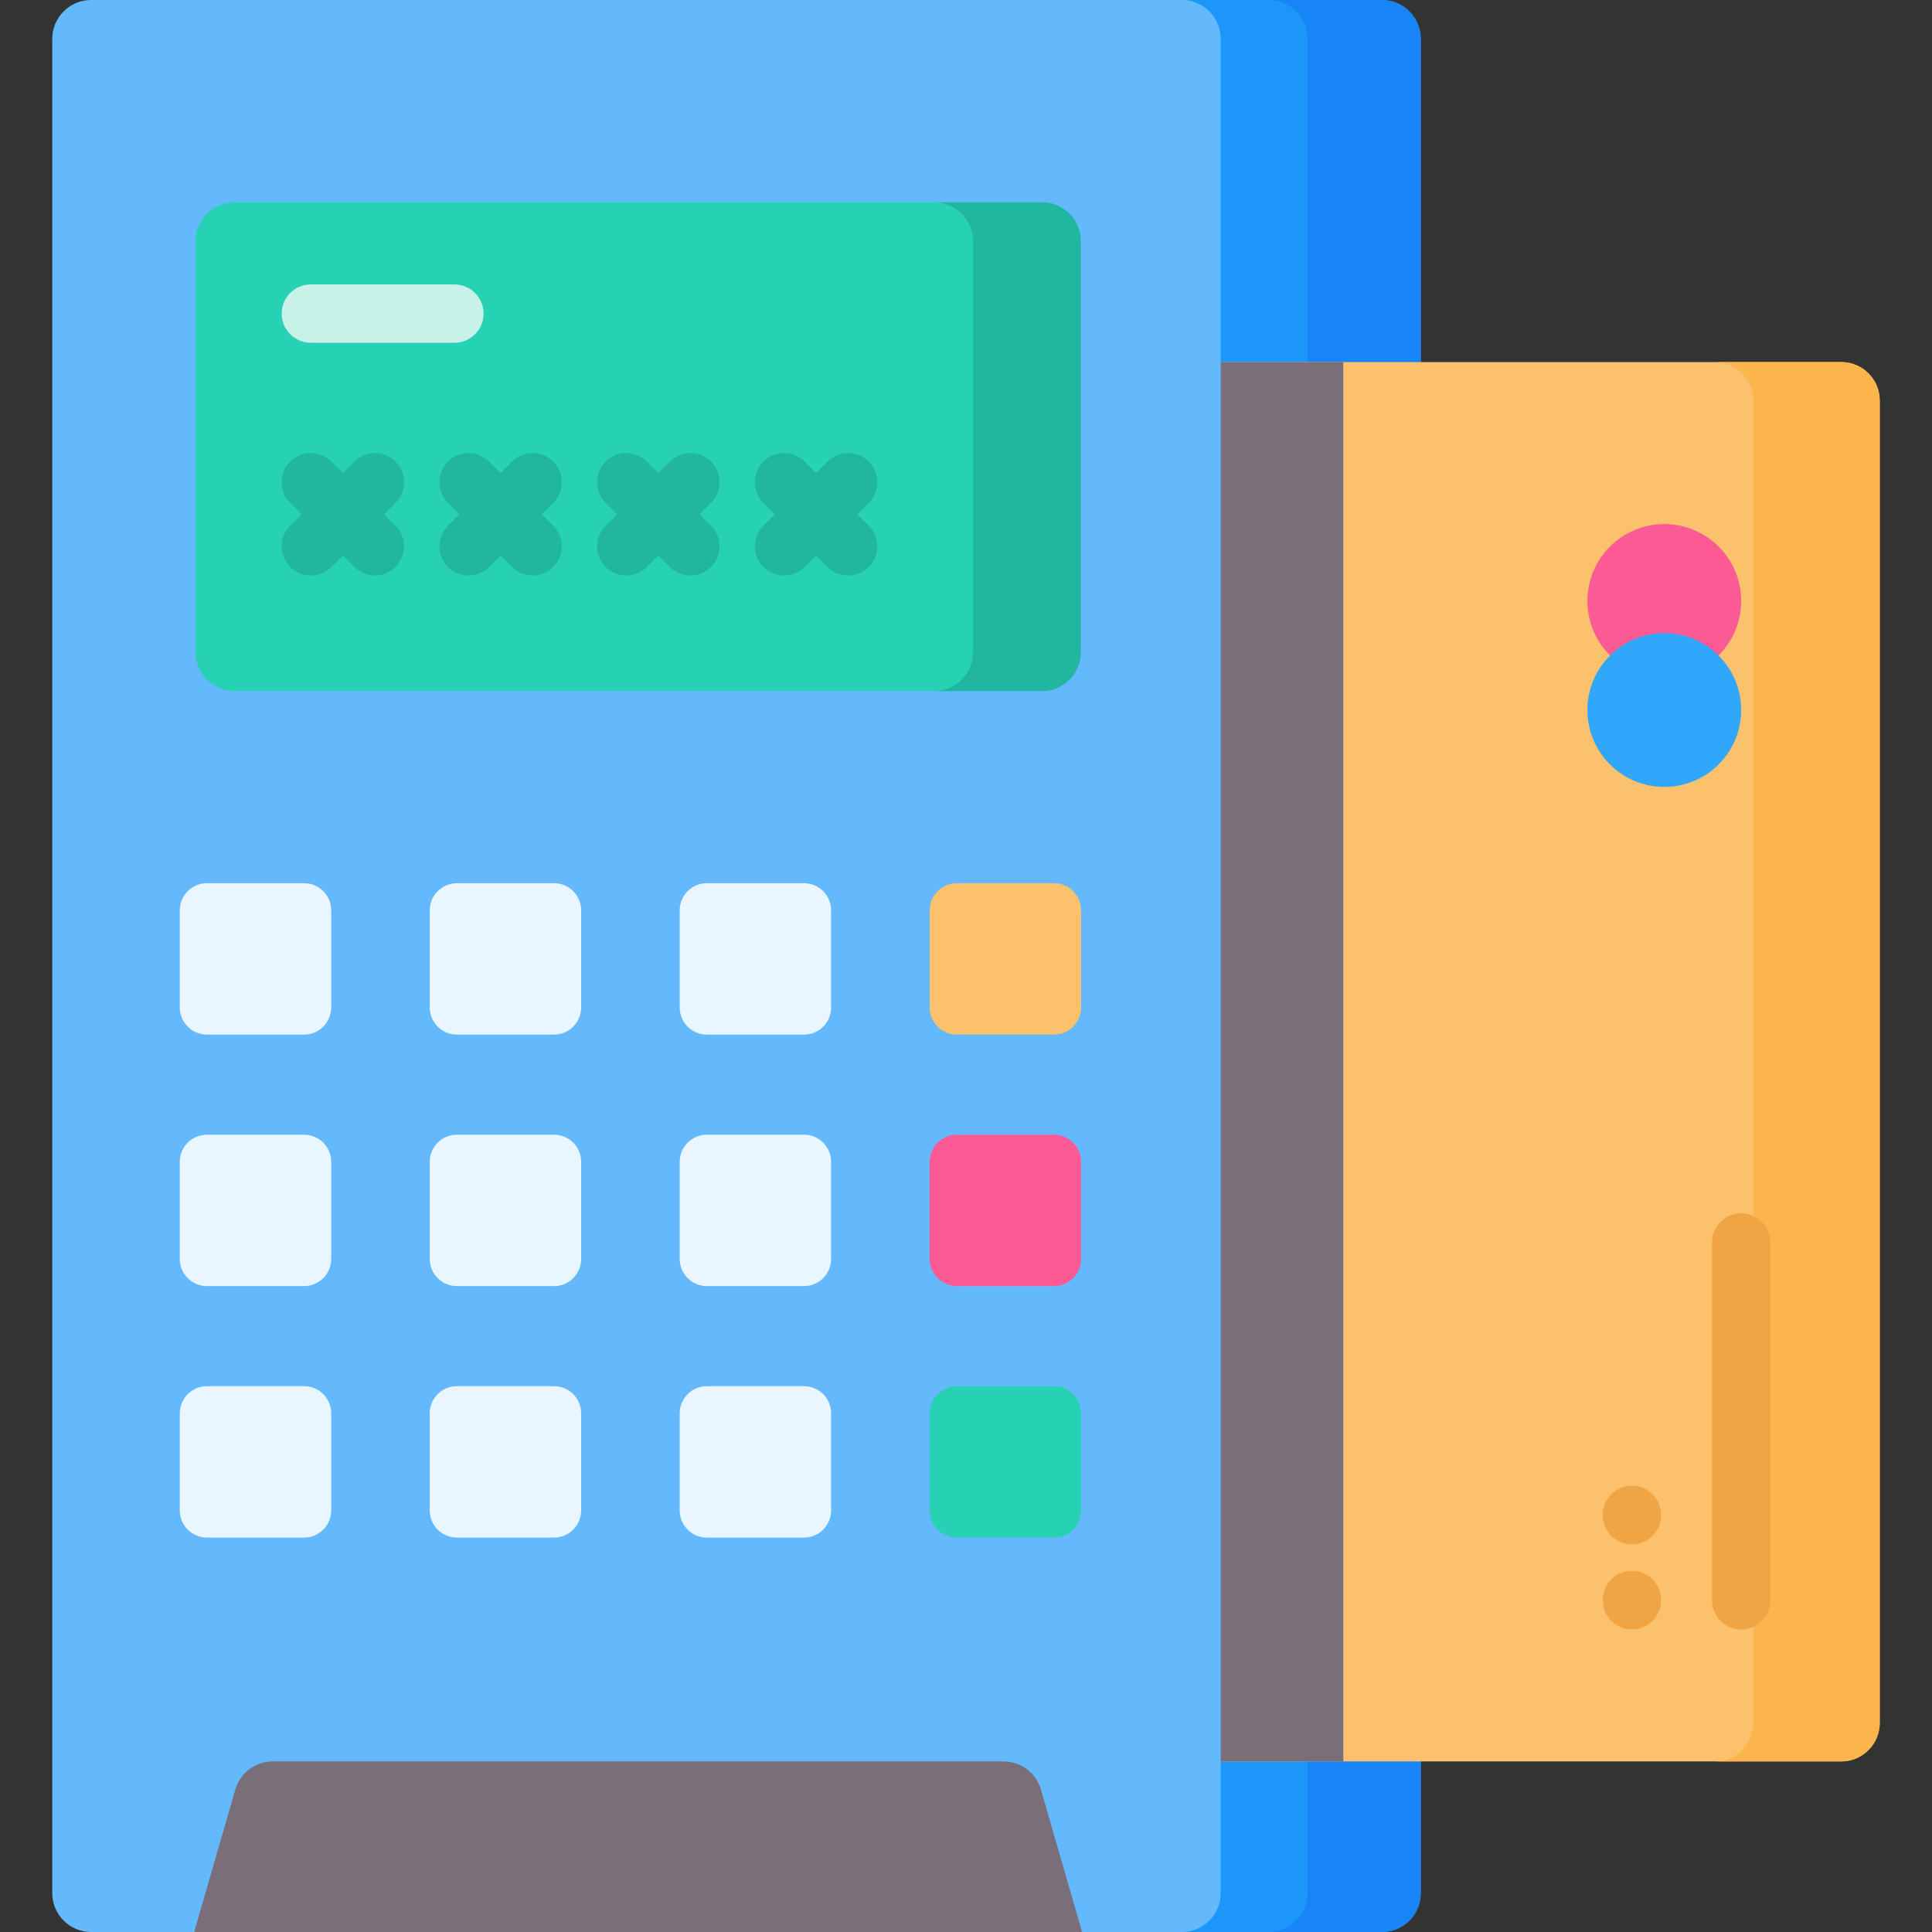 <svg width="60" height="60" viewBox="0 0 60 60" fill="none" xmlns="http://www.w3.org/2000/svg">
<rect x="0" y="0" width="60" height="60" fill="#333333" stroke="none"/>
<g clip-path="url(#clip0_128_2765)">
<path d="M42.917 0H35.67V60H42.917C43.584 60 44.124 59.459 44.124 58.793V1.207C44.124 0.54 43.584 0 42.917 0V0Z" fill="#1C96F9"/>
<path d="M44.124 1.207V58.793C44.124 59.459 43.583 60 42.916 60H39.398C40.065 60 40.606 59.459 40.606 58.793V1.207C40.606 0.541 40.065 0 39.398 0H42.916C43.583 0 44.124 0.541 44.124 1.207Z" fill="#1785F8"/>
<path d="M32.553 11.244H57.182C57.842 11.244 58.377 11.779 58.377 12.439V53.507C58.377 54.167 57.842 54.702 57.182 54.702H32.553C31.893 54.702 31.357 54.167 31.357 53.507V12.439C31.358 11.779 31.893 11.244 32.553 11.244Z" fill="#FCC16D"/>
<path d="M58.377 12.44V53.508C58.377 54.167 57.841 54.703 57.182 54.703H53.257C53.916 54.703 54.451 54.167 54.451 53.508V12.44C54.451 11.779 53.916 11.244 53.257 11.244H57.182C57.841 11.244 58.377 11.779 58.377 12.44Z" fill="#FCB44D"/>
<path d="M36.459 11.244H41.718V54.702H36.459V11.244Z" fill="#7A6E79"/>
<path d="M51.686 21.051C53.005 21.051 54.074 19.982 54.074 18.663C54.074 17.344 53.005 16.275 51.686 16.275C50.367 16.275 49.298 17.344 49.298 18.663C49.298 19.982 50.367 21.051 51.686 21.051Z" fill="#FC5A95"/>
<path d="M51.686 24.439C53.005 24.439 54.074 23.37 54.074 22.051C54.074 20.733 53.005 19.663 51.686 19.663C50.367 19.663 49.298 20.733 49.298 22.051C49.298 23.37 50.367 24.439 51.686 24.439Z" fill="#31A7FB"/>
<path d="M54.074 50.604C53.574 50.604 53.169 50.199 53.169 49.698V38.585C53.169 38.085 53.574 37.679 54.074 37.679C54.574 37.679 54.979 38.085 54.979 38.585V49.698C54.979 50.199 54.574 50.604 54.074 50.604Z" fill="#EFA543"/>
<path d="M50.68 50.604C50.18 50.604 49.775 50.198 49.775 49.698V49.686C49.775 49.186 50.18 48.781 50.68 48.781C51.181 48.781 51.586 49.186 51.586 49.686V49.698C51.586 50.198 51.18 50.604 50.68 50.604Z" fill="#EFA543"/>
<path d="M50.68 47.962C50.18 47.962 49.775 47.557 49.775 47.057V47.045C49.775 46.544 50.18 46.139 50.68 46.139C51.181 46.139 51.586 46.544 51.586 47.045V47.057C51.586 47.557 51.18 47.962 50.68 47.962Z" fill="#EFA543"/>
<path d="M37.911 1.207V58.793C37.911 59.459 37.37 60 36.704 60H31.875L31.12 57.386C30.971 56.87 30.497 56.514 29.96 56.514H9.675C9.138 56.514 8.664 56.87 8.515 57.386L7.76 60H2.83C2.163 60 1.623 59.459 1.623 58.793V1.207C1.623 0.541 2.163 0 2.83 0H36.704C37.37 0 37.911 0.541 37.911 1.207Z" fill="#64B9FC"/>
<path d="M33.605 60H6.03L7.308 55.575C7.457 55.058 7.93 54.703 8.468 54.703H31.167C31.705 54.703 32.178 55.058 32.327 55.575L33.605 60Z" fill="#7A6E79"/>
<path d="M32.357 21.462H7.278C6.611 21.462 6.071 20.922 6.071 20.255V7.489C6.071 6.822 6.611 6.282 7.278 6.282H32.357C33.024 6.282 33.564 6.822 33.564 7.489V20.255C33.564 20.922 33.024 21.462 32.357 21.462Z" fill="#27D1B3"/>
<path d="M33.564 7.489V20.255C33.564 20.922 33.024 21.462 32.357 21.462H29.013C29.679 21.462 30.22 20.922 30.22 20.255V7.489C30.22 6.822 29.679 6.281 29.013 6.281H32.357C33.024 6.281 33.564 6.822 33.564 7.489Z" fill="#20B69F"/>
<path d="M9.652 10.645H14.113C14.613 10.645 15.018 10.239 15.018 9.739C15.018 9.239 14.613 8.834 14.113 8.834H9.652C9.152 8.834 8.747 9.239 8.747 9.739C8.746 10.239 9.152 10.645 9.652 10.645Z" fill="#C8F2E7"/>
<path d="M12.282 14.336C11.929 13.983 11.355 13.983 11.002 14.336L10.647 14.691L10.292 14.336C9.938 13.983 9.365 13.983 9.011 14.336C8.658 14.69 8.658 15.263 9.011 15.617L9.366 15.972L9.011 16.327C8.658 16.68 8.658 17.253 9.011 17.607C9.188 17.784 9.42 17.872 9.652 17.872C9.883 17.872 10.115 17.784 10.292 17.607L10.647 17.252L11.002 17.607C11.178 17.784 11.41 17.872 11.642 17.872C11.873 17.872 12.105 17.784 12.282 17.607C12.636 17.254 12.636 16.68 12.282 16.327L11.927 15.972L12.282 15.617C12.636 15.263 12.636 14.69 12.282 14.336Z" fill="#20B69F"/>
<path d="M17.182 14.336C16.828 13.983 16.255 13.983 15.901 14.336L15.546 14.691L15.191 14.336C14.838 13.983 14.264 13.983 13.911 14.336C13.557 14.69 13.557 15.263 13.911 15.617L14.266 15.972L13.911 16.327C13.557 16.68 13.557 17.253 13.911 17.607C14.088 17.784 14.319 17.872 14.551 17.872C14.783 17.872 15.014 17.784 15.191 17.607L15.546 17.252L15.901 17.607C16.078 17.784 16.31 17.872 16.541 17.872C16.773 17.872 17.005 17.784 17.181 17.607C17.535 17.254 17.535 16.68 17.181 16.327L16.826 15.972L17.181 15.617C17.535 15.263 17.535 14.69 17.182 14.336Z" fill="#20B69F"/>
<path d="M22.081 14.336C21.727 13.983 21.154 13.983 20.8 14.336L20.445 14.691L20.09 14.336C19.737 13.983 19.163 13.983 18.81 14.336C18.456 14.69 18.456 15.263 18.81 15.617L19.165 15.972L18.81 16.327C18.456 16.68 18.456 17.253 18.81 17.607C18.986 17.784 19.218 17.872 19.45 17.872C19.682 17.872 19.913 17.784 20.09 17.607L20.445 17.252L20.8 17.607C20.977 17.784 21.209 17.872 21.44 17.872C21.672 17.872 21.904 17.784 22.08 17.607C22.434 17.254 22.434 16.68 22.08 16.327L21.725 15.972L22.08 15.617C22.434 15.263 22.434 14.69 22.081 14.336Z" fill="#20B69F"/>
<path d="M26.625 15.972L26.98 15.617C27.334 15.263 27.334 14.69 26.98 14.336C26.627 13.983 26.053 13.983 25.7 14.336L25.345 14.691L24.99 14.336C24.636 13.983 24.063 13.982 23.709 14.336C23.355 14.69 23.355 15.263 23.709 15.617L24.064 15.972L23.709 16.326C23.355 16.68 23.355 17.253 23.709 17.607C23.886 17.784 24.118 17.872 24.349 17.872C24.581 17.872 24.813 17.784 24.989 17.607L25.345 17.252L25.699 17.607C25.876 17.784 26.108 17.872 26.34 17.872C26.571 17.872 26.803 17.784 26.98 17.607C27.334 17.253 27.334 16.68 26.98 16.326L26.625 15.972Z" fill="#20B69F"/>
<path d="M9.442 32.131H6.427C5.961 32.131 5.583 31.753 5.583 31.288V28.273C5.583 27.807 5.961 27.429 6.427 27.429H9.442C9.908 27.429 10.286 27.807 10.286 28.273V31.288C10.286 31.753 9.908 32.131 9.442 32.131Z" fill="#EAF6FF"/>
<path d="M17.205 32.131H14.19C13.724 32.131 13.346 31.753 13.346 31.288V28.273C13.346 27.807 13.724 27.429 14.19 27.429H17.205C17.671 27.429 18.048 27.807 18.048 28.273V31.288C18.048 31.753 17.671 32.131 17.205 32.131Z" fill="#EAF6FF"/>
<path d="M24.968 32.131H21.952C21.486 32.131 21.109 31.753 21.109 31.288V28.273C21.109 27.807 21.486 27.429 21.952 27.429H24.968C25.433 27.429 25.811 27.807 25.811 28.273V31.288C25.811 31.753 25.433 32.131 24.968 32.131Z" fill="#EAF6FF"/>
<path d="M32.73 32.131H29.715C29.249 32.131 28.872 31.753 28.872 31.288V28.273C28.872 27.807 29.249 27.429 29.715 27.429H32.73C33.196 27.429 33.574 27.807 33.574 28.273V31.288C33.574 31.753 33.196 32.131 32.73 32.131Z" fill="#FCC16D"/>
<path d="M9.442 39.941H6.427C5.961 39.941 5.583 39.563 5.583 39.097V36.082C5.583 35.616 5.961 35.239 6.427 35.239H9.442C9.908 35.239 10.286 35.616 10.286 36.082V39.097C10.286 39.563 9.908 39.941 9.442 39.941Z" fill="#EAF6FF"/>
<path d="M17.205 39.941H14.19C13.724 39.941 13.346 39.563 13.346 39.097V36.082C13.346 35.616 13.724 35.239 14.19 35.239H17.205C17.671 35.239 18.048 35.616 18.048 36.082V39.097C18.048 39.563 17.671 39.941 17.205 39.941Z" fill="#EAF6FF"/>
<path d="M24.968 39.941H21.952C21.486 39.941 21.109 39.563 21.109 39.097V36.082C21.109 35.616 21.486 35.239 21.952 35.239H24.968C25.433 35.239 25.811 35.616 25.811 36.082V39.097C25.811 39.563 25.433 39.941 24.968 39.941Z" fill="#EAF6FF"/>
<path d="M32.73 39.941H29.715C29.249 39.941 28.872 39.563 28.872 39.097V36.082C28.872 35.616 29.249 35.239 29.715 35.239H32.73C33.196 35.239 33.574 35.616 33.574 36.082V39.097C33.574 39.563 33.196 39.941 32.73 39.941Z" fill="#FC5A95"/>
<path d="M9.442 47.751H6.427C5.961 47.751 5.583 47.373 5.583 46.907V43.892C5.583 43.426 5.961 43.049 6.427 43.049H9.442C9.908 43.049 10.286 43.426 10.286 43.892V46.907C10.286 47.373 9.908 47.751 9.442 47.751Z" fill="#EAF6FF"/>
<path d="M17.205 47.751H14.19C13.724 47.751 13.346 47.373 13.346 46.907V43.892C13.346 43.426 13.724 43.049 14.19 43.049H17.205C17.671 43.049 18.048 43.426 18.048 43.892V46.907C18.048 47.373 17.671 47.751 17.205 47.751Z" fill="#EAF6FF"/>
<path d="M24.968 47.751H21.952C21.486 47.751 21.109 47.373 21.109 46.907V43.892C21.109 43.426 21.486 43.049 21.952 43.049H24.968C25.433 43.049 25.811 43.426 25.811 43.892V46.907C25.811 47.373 25.433 47.751 24.968 47.751Z" fill="#EAF6FF"/>
<path d="M32.73 47.751H29.715C29.249 47.751 28.872 47.373 28.872 46.907V43.892C28.872 43.426 29.249 43.049 29.715 43.049H32.73C33.196 43.049 33.574 43.426 33.574 43.892V46.907C33.574 47.373 33.196 47.751 32.73 47.751Z" fill="#27D1B3"/>
</g>
<defs>
<clipPath id="clip0_128_2765">
<rect width="60" height="60" fill="white"/>
</clipPath>
</defs>
</svg>
